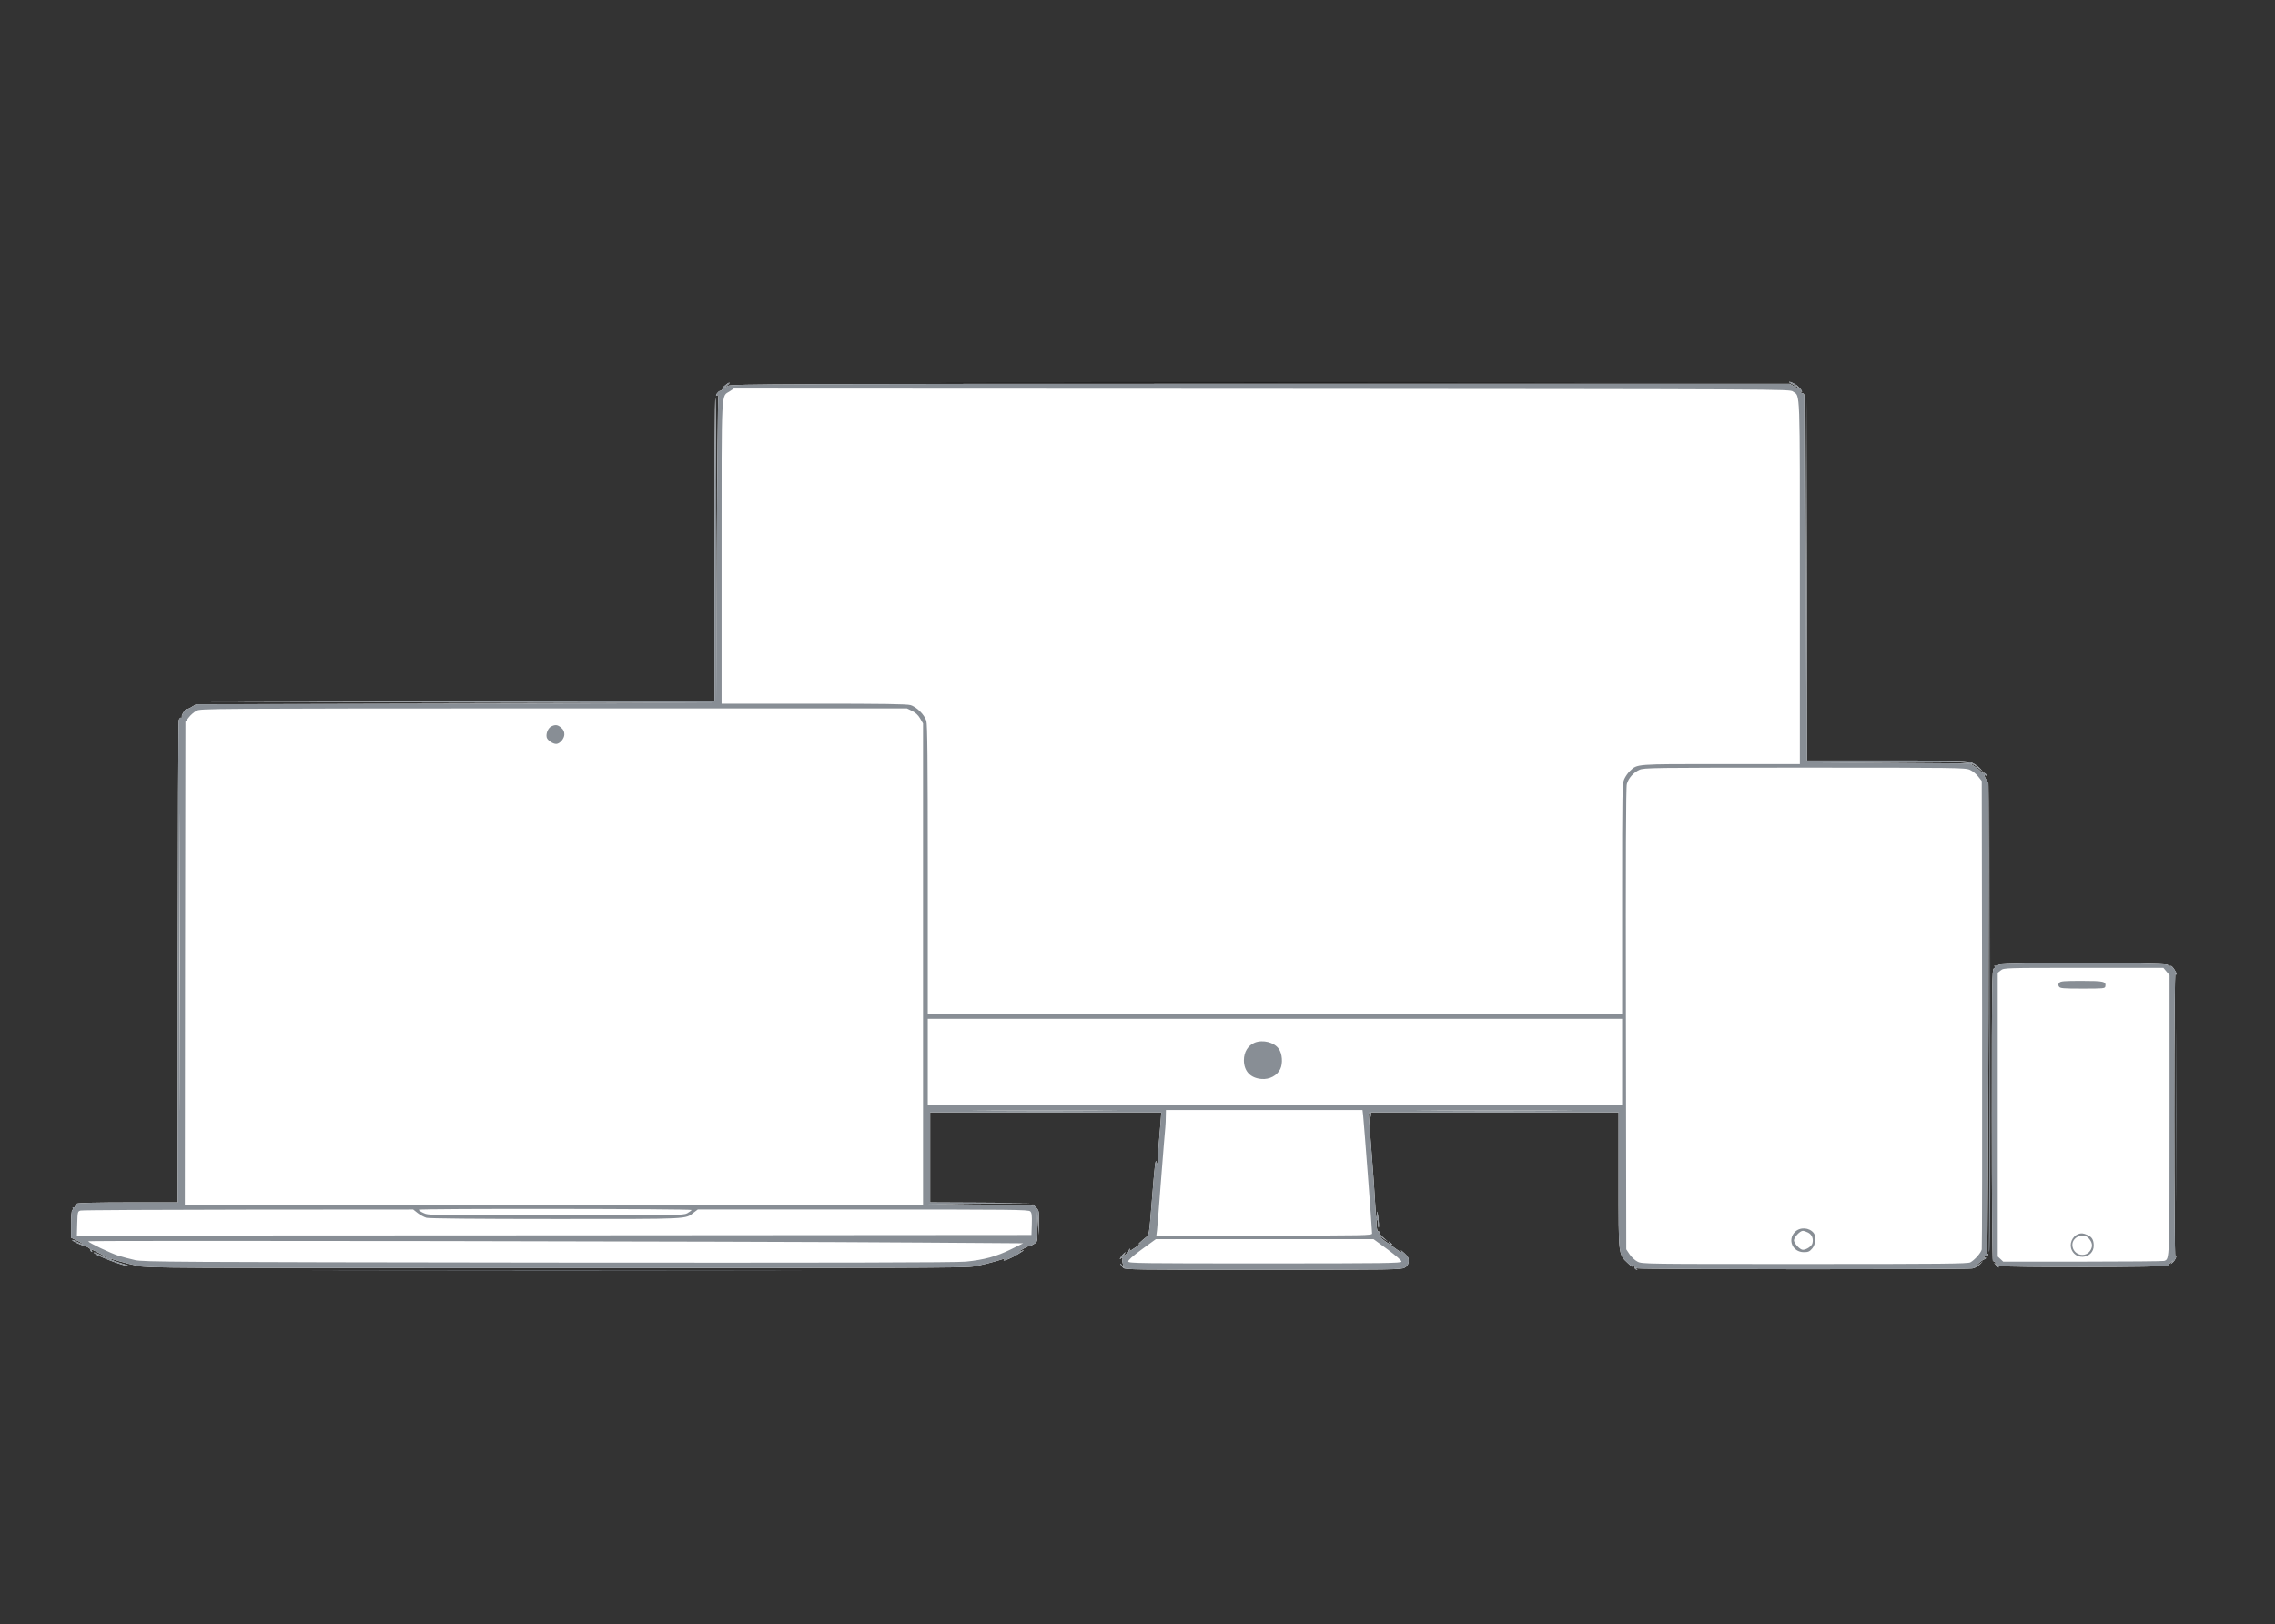 <?xml version="1.0" standalone="no"?>
<!DOCTYPE svg PUBLIC "-//W3C//DTD SVG 20010904//EN"
 "http://www.w3.org/TR/2001/REC-SVG-20010904/DTD/svg10.dtd">
<svg xmlns="http://www.w3.org/2000/svg" width="1920pt" height="1371pt" preserveAspectRatio="xMidYMid meet" version="1.0" viewBox="0 0 1920 1371">
    <rect x="0" y="0" width="1920" height="1371" fill="#333333" stroke="none"/>
    <g transform="translate(0,1371) scale(0.1,-0.1)">
        <path d="M8413 10483 c1225 -2 3229 -2 4455 0 1225 1 222 2 -2228 2 -2450 0
-3453 -1 -2227 -2z"/>
        <path fill="#ffffff" d="M15100 10485 c0 -3 18 -14 39 -25 22 -11 42 -24 46 -29 3 -6 -14 1
-37 14 l-43 25 -4463 0 c-4023 0 -4466 -2 -4495 -16 l-32 -15 25 20 c14 11 20
21 15 21 -6 0 -26 -14 -45 -31 -19 -17 -26 -25 -15 -18 18 13 19 13 6 -3 -7
-10 -19 -18 -25 -18 -6 0 -17 -10 -25 -21 -11 -19 -11 -21 4 -16 11 5 14 3 8
-6 -4 -6 -10 -590 -13 -1297 l-5 -1285 0 1287 c0 707 -3 1284 -7 1281 -5 -2
-8 -580 -8 -1284 l0 -1279 -2162 -3 -2163 -2 2175 -5 2175 -5 -2200 -5 -2200
-5 -36 -22 c-20 -13 -38 -20 -41 -17 -9 8 -50 -55 -43 -66 4 -6 1 -9 -6 -8 -7
2 -16 -8 -20 -22 -4 -14 -7 -935 -8 -2047 l-1 -2023 -417 0 c-246 0 -424 -4
-433 -10 -8 -5 -15 -15 -15 -22 -1 -7 -7 -12 -14 -10 -7 1 -10 -2 -7 -7 4 -5
2 -12 -4 -16 -6 -4 -10 -54 -10 -119 l0 -114 44 -21 c25 -11 47 -25 50 -30 4
-5 -14 1 -39 14 -25 14 -45 21 -45 16 0 -7 71 -41 95 -45 22 -4 64 -29 60 -37
-3 -4 0 -11 6 -15 8 -4 9 -3 5 4 -4 7 -4 12 1 12 12 -1 139 -69 130 -70 -4 0
-30 12 -58 26 -28 14 -53 23 -56 21 -14 -14 254 -118 298 -116 8 0 -8 7 -36
15 -68 20 -136 46 -132 50 1 2 37 -8 78 -21 42 -13 116 -32 165 -42 85 -17
248 -18 3524 -18 2806 0 3450 2 3519 13 71 11 184 40 266 67 16 6 17 5 5 -4
-31 -22 11 -11 68 18 57 30 125 76 75 51 -13 -6 -23 -8 -23 -6 0 7 82 51 96
51 6 0 22 8 35 17 25 16 25 18 24 145 l-2 128 7 -100 6 -100 2 102 c2 102 2
103 -29 135 -17 18 -27 27 -23 19 5 -11 3 -13 -10 -8 -10 4 -212 8 -449 9
l-432 3 440 5 440 5 -427 3 -428 2 0 380 0 380 975 0 976 0 -6 -82 c-4 -46
-11 -132 -16 -193 -5 -60 -9 -123 -10 -140 -1 -29 -1 -29 -8 -5 -10 31 -14 -4
-42 -354 -21 -258 -21 -260 -47 -280 -34 -27 -83 -72 -59 -56 9 7 17 10 17 7
0 -6 -88 -67 -96 -67 -3 0 -2 6 2 13 4 7 3 9 -2 4 -5 -5 -9 -13 -9 -19 0 -6
-11 -18 -25 -27 -24 -15 -25 -15 -10 4 14 19 14 19 -3 6 -10 -8 -23 -24 -29
-35 -10 -18 -9 -19 4 -8 13 10 15 9 10 -13 -2 -14 3 -37 12 -52 17 -27 16 -27
-10 2 -14 17 -23 23 -19 15 5 -8 15 -23 23 -32 14 -16 89 -17 1181 -17 1094 0
1168 1 1196 18 23 13 31 26 33 52 2 28 -3 40 -34 69 -20 19 -34 29 -30 23 11
-20 -2 -15 -42 14 -42 30 -64 50 -44 39 18 -10 15 -1 -5 15 -11 10 -14 10 -9
1 12 -20 -3 -14 -51 23 -53 41 -49 47 5 9 l37 -26 -37 32 c-21 17 -38 39 -38
47 0 8 -4 12 -9 9 -5 -4 -11 18 -13 48 -1 30 0 52 5 49 4 -2 8 -21 8 -41 1
-20 3 -30 5 -22 3 8 0 47 -4 85 -7 50 -10 59 -11 31 -2 -73 -9 -32 -16 94 -3
69 -17 266 -31 439 -13 172 -24 316 -23 320 1 3 5 -5 9 -19 8 -24 8 -24 9 -2
l1 22 1045 0 1045 0 0 -574 c0 -649 -3 -621 81 -701 23 -22 38 -34 34 -26 -5
9 -3 12 6 9 8 -3 14 -11 14 -18 0 -7 7 -15 15 -17 13 -4 13 -3 0 7 -12 9 -10
10 10 3 29 -9 2767 -10 2824 -1 24 4 49 18 65 35 l26 27 -25 -20 c-45 -37 -56
-38 -15 -1 22 20 46 36 53 37 6 0 12 5 12 11 0 5 -5 7 -12 3 -7 -4 -8 -3 -4 4
4 7 14 12 22 12 8 0 14 5 14 11 0 5 -4 8 -10 4 -6 -4 -6 4 0 22 10 29 20 3978
10 3963 -3 -4 -12 8 -22 27 -14 30 -14 34 -1 28 13 -4 14 -3 3 10 -7 8 -16 13
-20 10 -4 -2 -16 5 -26 16 -10 11 -34 30 -53 42 l-36 22 -700 5 -700 5 688 3
c746 2 716 4 787 -54 l35 -28 -24 27 c-13 15 -43 36 -66 47 -40 19 -61 20
-718 20 l-677 0 -2 1523 -3 1522 -5 -1525 -5 -1525 -4 1535 c-3 844 -5 1543
-4 1553 0 9 -6 17 -13 17 -7 0 -16 5 -20 12 -5 7 -3 8 5 3 26 -15 -8 33 -36
53 -30 20 -63 34 -63 27z "/>
        <path fill="#888e95" d="M15100 10485 c0 -3 18 -14 39 -25 22 -11 42 -24 46 -29 3 -6 -14 1
-37 14 l-43 25 -4463 0 c-4023 0 -4466 -2 -4495 -16 l-32 -15 25 20 c14 11 20
21 15 21 -6 0 -26 -14 -45 -31 -19 -17 -26 -25 -15 -18 18 13 19 13 6 -3 -7
-10 -19 -18 -25 -18 -6 0 -17 -10 -25 -21 -11 -19 -11 -21 4 -16 11 5 14 3 8
-6 -4 -6 -10 -590 -13 -1297 l-5 -1285 0 1287 c0 707 -3 1284 -7 1281 -5 -2
-8 -580 -8 -1284 l0 -1279 -2162 -3 -2163 -2 2175 -5 2175 -5 -2200 -5 -2200
-5 -36 -22 c-20 -13 -38 -20 -41 -17 -9 8 -50 -55 -43 -66 4 -6 1 -9 -6 -8 -7
2 -16 -8 -20 -22 -4 -14 -7 -935 -8 -2047 l-1 -2023 -417 0 c-246 0 -424 -4
-433 -10 -8 -5 -15 -15 -15 -22 -1 -7 -7 -12 -14 -10 -7 1 -10 -2 -7 -7 4 -5
2 -12 -4 -16 -6 -4 -10 -54 -10 -119 l0 -114 44 -21 c25 -11 47 -25 50 -30 4
-5 -14 1 -39 14 -25 14 -45 21 -45 16 0 -7 71 -41 95 -45 22 -4 64 -29 60 -37
-3 -4 0 -11 6 -15 8 -4 9 -3 5 4 -4 7 -4 12 1 12 12 -1 139 -69 130 -70 -4 0
-30 12 -58 26 -28 14 -53 23 -56 21 -14 -14 254 -118 298 -116 8 0 -8 7 -36
15 -68 20 -136 46 -132 50 1 2 37 -8 78 -21 42 -13 116 -32 165 -42 85 -17
248 -18 3524 -18 2806 0 3450 2 3519 13 71 11 184 40 266 67 16 6 17 5 5 -4
-31 -22 11 -11 68 18 57 30 125 76 75 51 -13 -6 -23 -8 -23 -6 0 7 82 51 96
51 6 0 22 8 35 17 25 16 25 18 24 145 l-2 128 7 -100 6 -100 2 102 c2 102 2
103 -29 135 -17 18 -27 27 -23 19 5 -11 3 -13 -10 -8 -10 4 -212 8 -449 9
l-432 3 440 5 440 5 -427 3 -428 2 0 380 0 380 975 0 976 0 -6 -82 c-4 -46
-11 -132 -16 -193 -5 -60 -9 -123 -10 -140 -1 -29 -1 -29 -8 -5 -10 31 -14 -4
-42 -354 -21 -258 -21 -260 -47 -280 -34 -27 -83 -72 -59 -56 9 7 17 10 17 7
0 -6 -88 -67 -96 -67 -3 0 -2 6 2 13 4 7 3 9 -2 4 -5 -5 -9 -13 -9 -19 0 -6
-11 -18 -25 -27 -24 -15 -25 -15 -10 4 14 19 14 19 -3 6 -10 -8 -23 -24 -29
-35 -10 -18 -9 -19 4 -8 13 10 15 9 10 -13 -2 -14 3 -37 12 -52 17 -27 16 -27
-10 2 -14 17 -23 23 -19 15 5 -8 15 -23 23 -32 14 -16 89 -17 1181 -17 1094 0
1168 1 1196 18 23 13 31 26 33 52 2 28 -3 40 -34 69 -20 19 -34 29 -30 23 11
-20 -2 -15 -42 14 -42 30 -64 50 -44 39 18 -10 15 -1 -5 15 -11 10 -14 10 -9
1 12 -20 -3 -14 -51 23 -53 41 -49 47 5 9 l37 -26 -37 32 c-21 17 -38 39 -38
47 0 8 -4 12 -9 9 -5 -4 -11 18 -13 48 -1 30 0 52 5 49 4 -2 8 -21 8 -41 1
-20 3 -30 5 -22 3 8 0 47 -4 85 -7 50 -10 59 -11 31 -2 -73 -9 -32 -16 94 -3
69 -17 266 -31 439 -13 172 -24 316 -23 320 1 3 5 -5 9 -19 8 -24 8 -24 9 -2
l1 22 1045 0 1045 0 0 -574 c0 -649 -3 -621 81 -701 23 -22 38 -34 34 -26 -5
9 -3 12 6 9 8 -3 14 -11 14 -18 0 -7 7 -15 15 -17 13 -4 13 -3 0 7 -12 9 -10
10 10 3 29 -9 2767 -10 2824 -1 24 4 49 18 65 35 l26 27 -25 -20 c-45 -37 -56
-38 -15 -1 22 20 46 36 53 37 6 0 12 5 12 11 0 5 -5 7 -12 3 -7 -4 -8 -3 -4 4
4 7 14 12 22 12 8 0 14 5 14 11 0 5 -4 8 -10 4 -6 -4 -6 4 0 22 10 29 20 3978
10 3963 -3 -4 -12 8 -22 27 -14 30 -14 34 -1 28 13 -4 14 -3 3 10 -7 8 -16 13
-20 10 -4 -2 -16 5 -26 16 -10 11 -34 30 -53 42 l-36 22 -700 5 -700 5 688 3
c746 2 716 4 787 -54 l35 -28 -24 27 c-13 15 -43 36 -66 47 -40 19 -61 20
-718 20 l-677 0 -2 1523 -3 1522 -5 -1525 -5 -1525 -4 1535 c-3 844 -5 1543
-4 1553 0 9 -6 17 -13 17 -7 0 -16 5 -20 12 -5 7 -3 8 5 3 26 -15 -8 33 -36
53 -30 20 -63 34 -63 27z m32 -80 c62 -45 58 63 58 -1614 l0 -1531 -665 0
c-727 0 -705 2 -769 -58 -16 -15 -37 -45 -47 -67 -18 -38 -19 -87 -19 -1012
l0 -973 -2930 0 -2930 0 0 1216 c0 934 -3 1226 -12 1258 -16 53 -81 118 -134
134 -31 9 -232 12 -818 12 l-776 0 0 1273 c0 1420 -5 1315 69 1364 l34 23
4456 -2 c4438 -3 4456 -3 4483 -23z m-7435 -2696 c29 -14 52 -35 68 -63 l25
-43 0 -2031 0 -2032 -3115 0 -3115 0 2 2038 3 2039 28 36 c15 21 45 46 65 57
36 19 81 19 3016 20 l2980 0 43 -21z m-6180 -3136 c-1 -560 -2 -104 -2 1012 0
1117 1 1575 2 1018 2 -556 2 -1470 0 -2030z m15109 2638 c23 -10 54 -36 70
-57 l29 -37 3 -1966 c1 -1081 0 -1976 -3 -1988 -7 -30 -61 -90 -96 -109 -24
-12 -221 -14 -1399 -14 -1356 0 -1371 0 -1410 20 -22 11 -52 39 -67 62 l-28
42 -3 1945 c-2 1363 0 1957 8 1983 14 50 56 97 105 119 38 18 102 19 1395 19
1302 0 1357 -1 1396 -19z m-2936 -2466 l0 -365 -2930 0 -2930 0 0 365 0 365
2930 0 2930 0 0 -365z m-4377 -412 c-270 -2 -716 -2 -990 0 -274 1 -52 2 492
2 545 0 769 -1 498 -2z m2191 -35 c6 -47 76 -972 76 -1000 0 -17 -50 -18 -910
-18 l-911 0 6 48 c3 26 19 223 35 437 17 215 32 408 35 430 2 22 4 64 4 93 l1
52 829 0 830 0 5 -42z m1643 35 c-296 -2 -778 -2 -1070 0 -293 1 -50 2 538 2
589 0 828 -1 532 -2z m-7310 -837 c-2 -5 -19 -17 -37 -28 -33 -17 -85 -18
-1109 -18 -1070 0 -1075 0 -1118 21 -24 11 -41 24 -39 27 6 11 2306 8 2303 -2z
m-2312 -26 c20 -16 54 -34 74 -40 23 -6 414 -10 1094 -10 1151 0 1087 -3 1163
55 l33 25 1395 0 c1268 0 1396 -1 1411 -16 13 -13 15 -34 13 -108 l-3 -91
-4028 -3 -4028 -2 3 102 c3 99 4 102 28 109 14 4 651 7 1416 8 l1391 1 38 -30z
m8186 -307 c74 -55 118 -94 117 -103 -3 -13 -137 -15 -1153 -15 -1050 0 -1150
1 -1153 16 -2 11 36 45 115 103 l118 86 918 0 919 0 119 -87z m-3936 58 l860
-6 -105 -52 c-120 -59 -226 -88 -379 -103 -74 -8 -1138 -10 -3521 -8 -3173 4
-3420 5 -3490 21 -41 9 -104 26 -140 37 -66 21 -247 107 -256 122 -5 8 5595 0
7031 -11z"/>
        <path fill="#888e95" d="M4653 7578 c-27 -13 -47 -60 -39 -93 6 -24 51 -55 80 -55 30 0 69 45
69 80 0 24 -7 40 -27 57 -29 25 -49 28 -83 11z"/>
        <path fill="#888e95" d="M15149 3311 c-66 -66 -20 -171 74 -171 38 0 49 5 71 31 29 34 35 101
13 130 -37 48 -115 53 -158 10z m111 -6 c32 -17 46 -51 36 -90 -6 -25 -51 -55
-81 -55 -24 0 -75 55 -75 80 0 25 51 80 75 80 9 0 29 -7 45 -15z"/>
        <path fill="#888e95" d="M10590 4909 c-58 -24 -92 -79 -92 -150 1 -92 55 -149 148 -157 68 -6
133 29 159 84 23 48 17 130 -13 171 -39 55 -133 79 -202 52z"/>
        <path fill="#888e95" d="M16792 5128 c-1 -1076 -5 -1965 -8 -1975 -5 -16 -4 -16 5 -1 8 11 10
588 8 1975 l-2 1958 -3 -1957z"/>
        <path fill="#ffffff" d="M16870 5566 c-14 -8 -29 -12 -34 -9 -5 4 -6 1 -2 -6 4 -6 0 -14 -8
-17 -14 -5 -16 -134 -16 -1241 0 -680 4 -1232 9 -1229 4 3 17 -4 27 -17 19
-21 19 -21 -1 -7 -20 15 -20 14 -1 -8 20 -23 32 -30 20 -10 -5 8 -2 9 12 2 29
-14 1430 -12 1427 2 -1 7 8 20 20 30 21 19 21 19 7 -1 -14 -20 -14 -20 7 -2
21 18 40 63 22 51 -5 -3 -9 481 -9 1198 0 780 4 1198 10 1188 5 -8 10 -10 10
-5 0 18 -40 76 -49 71 -4 -3 -17 1 -27 9 -28 21 -1386 21 -1424 1z"/>
        <path fill="#888e95" d="M16870 5566 c-14 -8 -29 -12 -34 -9 -5 4 -6 1 -2 -6 4 -6 0 -14 -8
-17 -14 -5 -16 -134 -16 -1241 0 -680 4 -1232 9 -1229 4 3 17 -4 27 -17 19
-21 19 -21 -1 -7 -20 15 -20 14 -1 -8 20 -23 32 -30 20 -10 -5 8 -2 9 12 2 29
-14 1430 -12 1427 2 -1 7 8 20 20 30 21 19 21 19 7 -1 -14 -20 -14 -20 7 -2
21 18 40 63 22 51 -5 -3 -9 481 -9 1198 0 780 4 1198 10 1188 5 -8 10 -10 10
-5 0 18 -40 76 -49 71 -4 -3 -17 1 -27 9 -28 21 -1386 21 -1424 1zm1414 -57
l26 -31 0 -1174 c0 -1250 1 -1220 -45 -1238 -9 -3 -319 -6 -688 -6 l-671 0
-23 22 -23 21 0 1198 0 1198 26 20 c26 21 34 21 699 21 l673 0 26 -31z"/>
        <path fill="#888e95" d="M17379 5414 c-9 -11 -10 -20 -2 -32 9 -15 34 -17 199 -17 174 0 189
1 192 18 8 42 -11 47 -198 47 -150 0 -180 -2 -191 -16z"/>
        <path fill="#888e95" d="M17540 3293 c-53 -20 -79 -85 -55 -136 44 -93 185 -64 185 38 0 49
-15 74 -55 91 -36 15 -50 16 -75 7z m87 -35 c30 -34 36 -63 19 -96 -40 -78
-156 -48 -156 41 0 66 93 103 137 55z"/>
        <path fill="#888e95" d="M18365 4295 c0 -649 1 -913 2 -587 2 327 2 858 0 1180 -1 323 -2 56
-2 -593z"/>
        <path fill="#888e95" d="M3027 2983 c920 -2 2426 -2 3345 0 920 1 168 2 -1672 2 -1840 0
-2592 -1 -1673 -2z"/>
    </g>
</svg>
